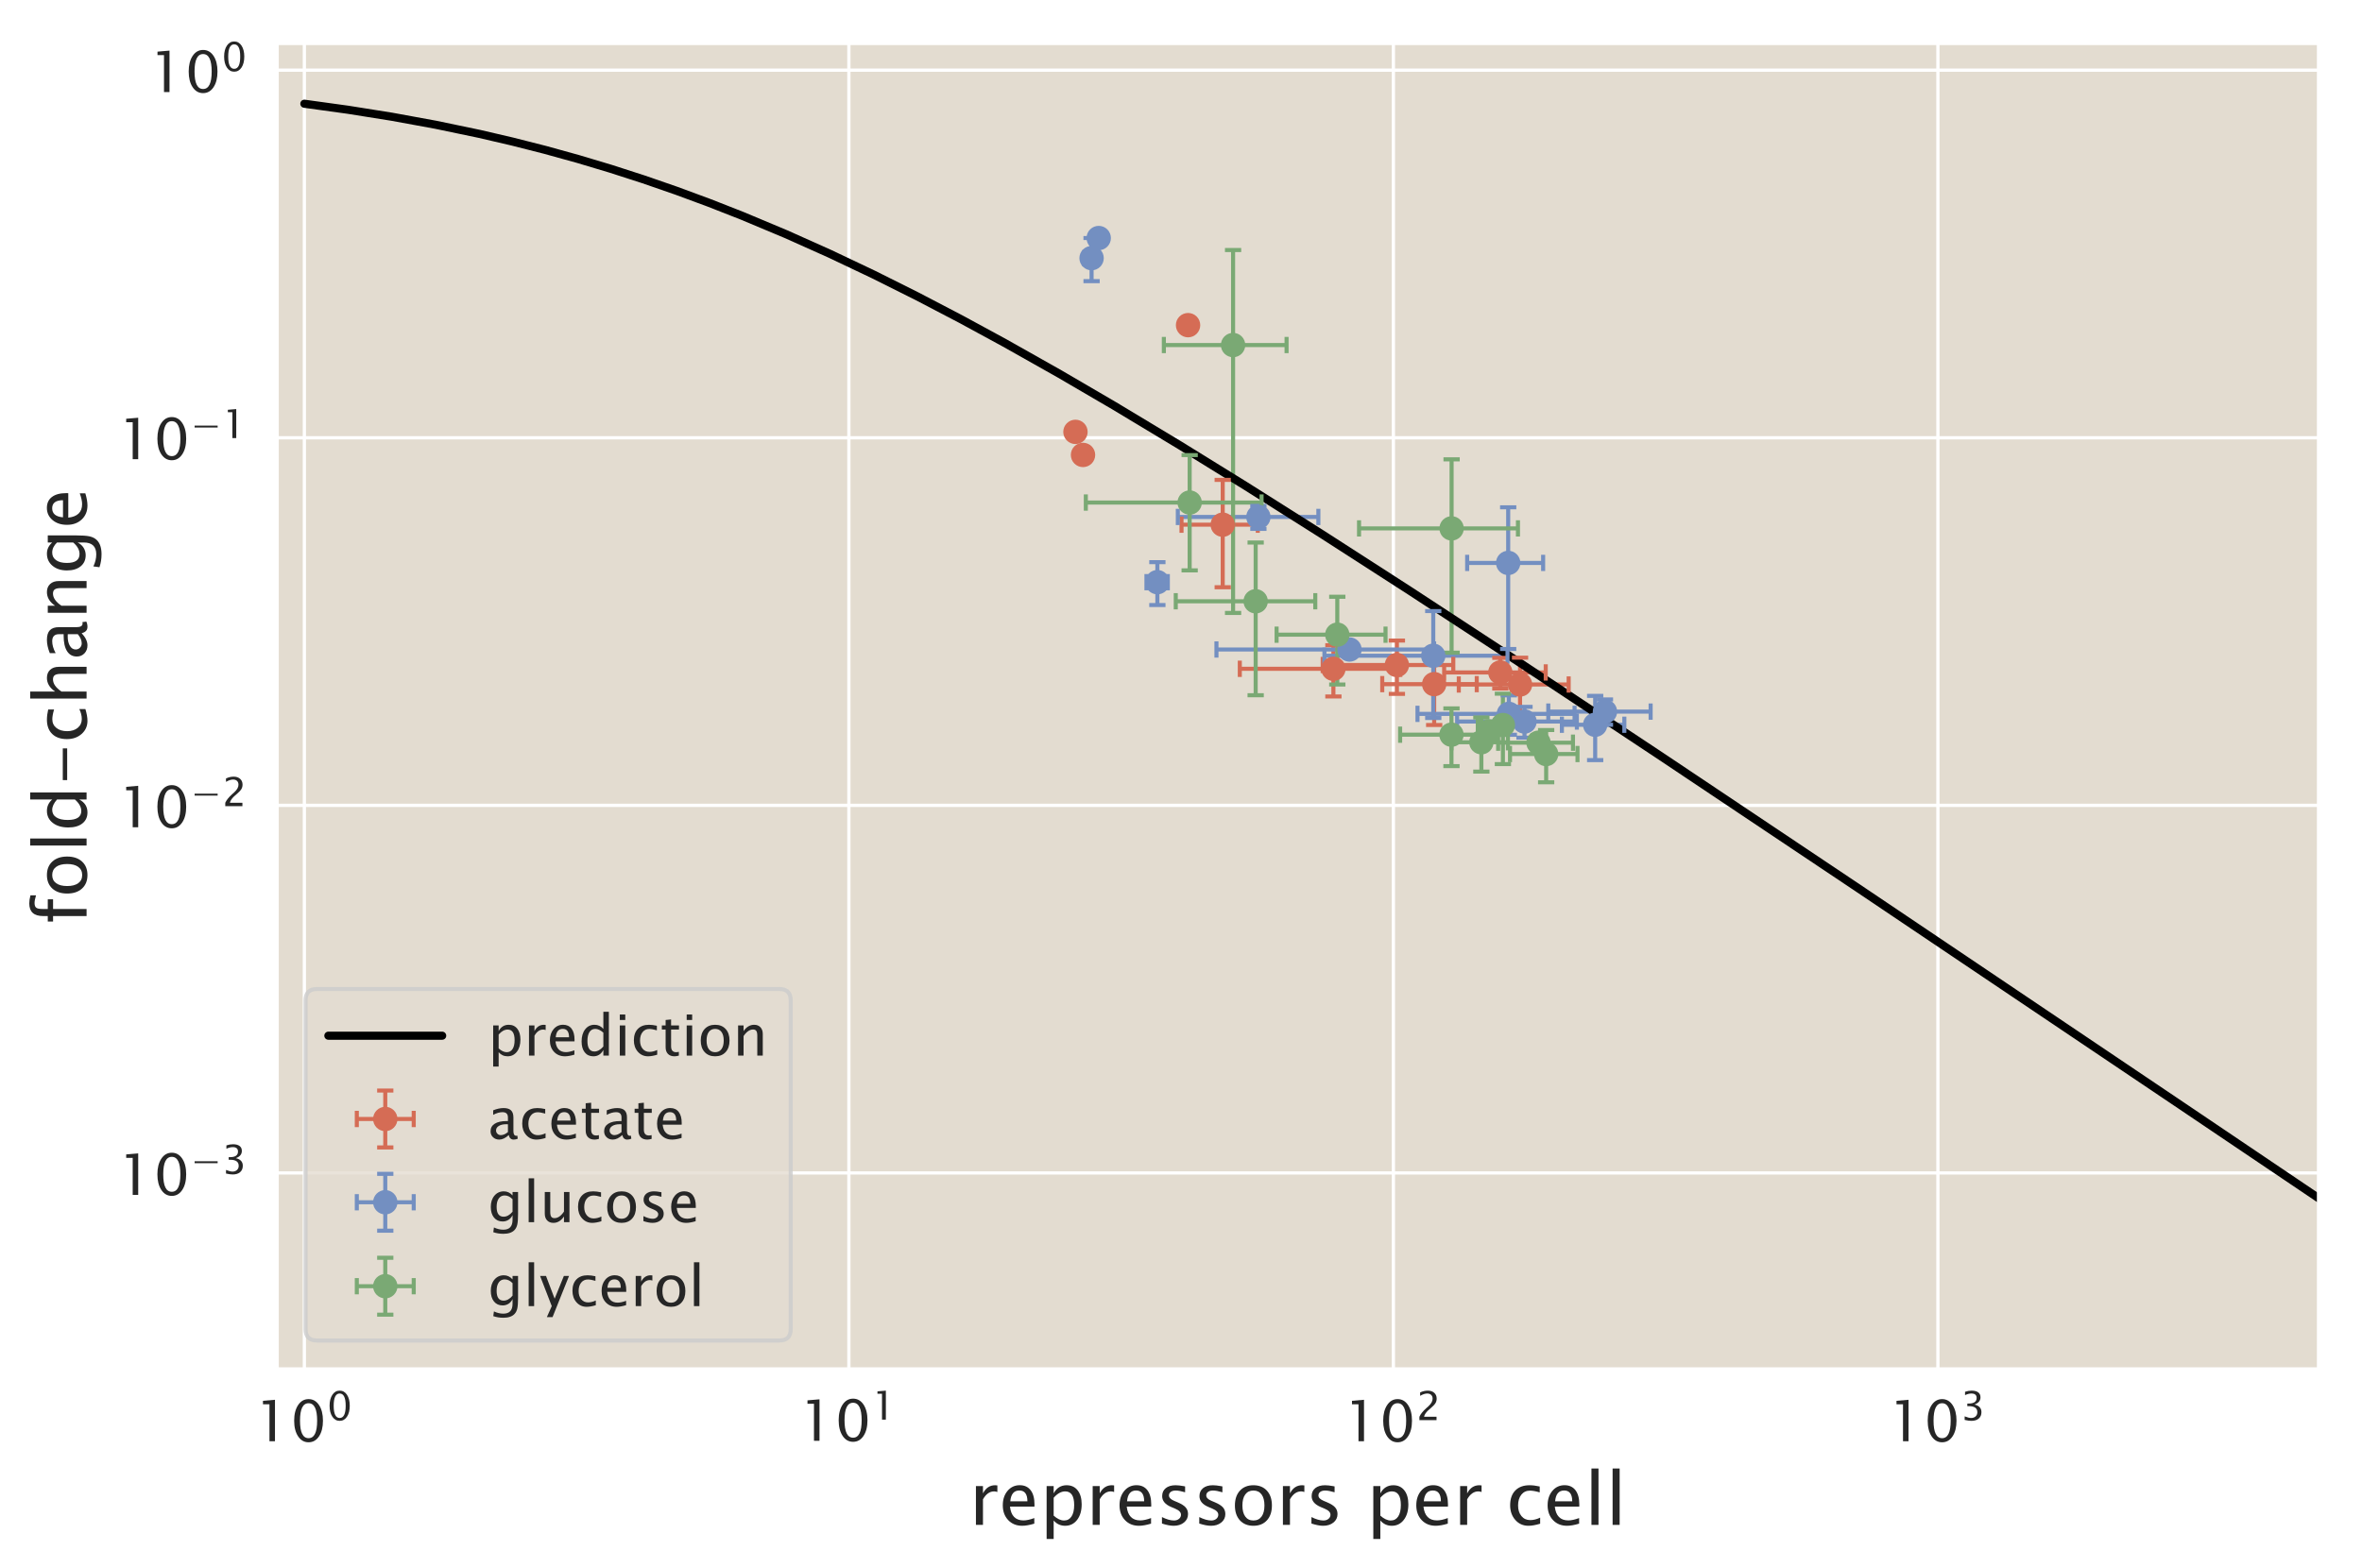 <?xml version="1.0" encoding="utf-8" standalone="no"?>
<!DOCTYPE svg PUBLIC "-//W3C//DTD SVG 1.1//EN"
  "http://www.w3.org/Graphics/SVG/1.1/DTD/svg11.dtd">
<!-- Created with matplotlib (https://matplotlib.org/) -->
<svg height="385.9pt" version="1.1" viewBox="0 0 581.081 385.9" width="581.081pt" xmlns="http://www.w3.org/2000/svg" xmlns:xlink="http://www.w3.org/1999/xlink">
 <defs>
  <style type="text/css">
*{stroke-linecap:butt;stroke-linejoin:round;}
  </style>
 </defs>
 <g id="figure_1">
  <g id="patch_1">
   <path d="M 0 385.9 
L 581.081 385.9 
L 581.081 0 
L 0 0 
z
" style="fill:#ffffff;"/>
  </g>
  <g id="axes_1">
   <g id="patch_2">
    <path d="M 68.181 336.86 
L 570.381 336.86 
L 570.381 10.7 
L 68.181 10.7 
z
" style="fill:#e3dcd0;"/>
   </g>
   <g id="matplotlib.axis_1">
    <g id="xtick_1">
     <g id="line2d_1">
      <path clip-path="url(#p376891c752)" d="M 74.878 336.86 
L 74.878 10.7 
" style="fill:none;stroke:#ffffff;stroke-linecap:round;stroke-width:0.8;"/>
     </g>
     <g id="text_1">
      <!-- $\mathdefault{10^{0}}$ -->
      <defs>
       <path d="M 26.172 0 
L 26.172 65.047 
L 14.75 65.047 
L 14.75 71.094 
L 35.844 72.906 
L 35.844 0 
z
" id="LucidaSansUnicode-49"/>
       <path d="M 31.641 -1.812 
Q 20.266 -1.812 13.297 8.609 
Q 6.344 19.047 6.344 36.141 
Q 6.344 53.219 13.297 63.641 
Q 20.266 74.078 31.641 74.078 
Q 43.062 74.078 50 63.672 
Q 56.938 53.266 56.938 36.141 
Q 56.938 19.047 50 8.609 
Q 43.062 -1.812 31.641 -1.812 
z
M 31.641 5.422 
Q 46.734 5.422 46.734 36.141 
Q 46.734 66.844 31.641 66.844 
Q 16.609 66.844 16.609 36.141 
Q 16.609 5.422 31.641 5.422 
z
" id="LucidaSansUnicode-48"/>
      </defs>
      <g style="fill:#262626;" transform="translate(62.628 354.653)scale(0.14 -0.14)">
       <use transform="translate(0 0.023)" xlink:href="#LucidaSansUnicode-49"/>
       <use transform="translate(63.232 0.023)" xlink:href="#LucidaSansUnicode-48"/>
       <use transform="translate(127.393 37.145)scale(0.7)" xlink:href="#LucidaSansUnicode-48"/>
      </g>
     </g>
    </g>
    <g id="xtick_2">
     <g id="line2d_2">
      <path clip-path="url(#p376891c752)" d="M 208.835 336.86 
L 208.835 10.7 
" style="fill:none;stroke:#ffffff;stroke-linecap:round;stroke-width:0.8;"/>
     </g>
     <g id="text_2">
      <!-- $\mathdefault{10^{1}}$ -->
      <g style="fill:#262626;" transform="translate(196.585 354.653)scale(0.14 -0.14)">
       <use transform="translate(0 0.844)" xlink:href="#LucidaSansUnicode-49"/>
       <use transform="translate(63.232 0.844)" xlink:href="#LucidaSansUnicode-48"/>
       <use transform="translate(127.393 37.966)scale(0.7)" xlink:href="#LucidaSansUnicode-49"/>
      </g>
     </g>
    </g>
    <g id="xtick_3">
     <g id="line2d_3">
      <path clip-path="url(#p376891c752)" d="M 342.792 336.86 
L 342.792 10.7 
" style="fill:none;stroke:#ffffff;stroke-linecap:round;stroke-width:0.8;"/>
     </g>
     <g id="text_3">
      <!-- $\mathdefault{10^{2}}$ -->
      <defs>
       <path d="M 8.297 0 
L 8.297 8.453 
Q 12.5 18.266 25.297 29.828 
L 30.812 34.766 
Q 41.453 44.391 41.453 53.859 
Q 41.453 59.906 37.812 63.375 
Q 34.188 66.844 27.781 66.844 
Q 20.312 66.844 10.109 61.031 
L 10.109 69.531 
Q 19.734 74.078 29.25 74.078 
Q 39.406 74.078 45.531 68.609 
Q 51.656 63.141 51.656 54.109 
Q 51.656 47.609 48.547 42.578 
Q 45.453 37.547 37.016 30.375 
L 33.297 27.203 
Q 21.734 17.391 19.922 8.453 
L 51.312 8.453 
L 51.312 0 
z
" id="LucidaSansUnicode-50"/>
      </defs>
      <g style="fill:#262626;" transform="translate(330.542 354.653)scale(0.14 -0.14)">
       <use transform="translate(0 0.023)" xlink:href="#LucidaSansUnicode-49"/>
       <use transform="translate(63.232 0.023)" xlink:href="#LucidaSansUnicode-48"/>
       <use transform="translate(127.393 37.145)scale(0.7)" xlink:href="#LucidaSansUnicode-50"/>
      </g>
     </g>
    </g>
    <g id="xtick_4">
     <g id="line2d_4">
      <path clip-path="url(#p376891c752)" d="M 476.749 336.86 
L 476.749 10.7 
" style="fill:none;stroke:#ffffff;stroke-linecap:round;stroke-width:0.8;"/>
     </g>
     <g id="text_4">
      <!-- $\mathdefault{10^{3}}$ -->
      <defs>
       <path d="M 10.156 0.531 
L 10.156 9.516 
Q 20.453 5.422 26.375 5.422 
Q 33.344 5.422 37.672 9.422 
Q 42 13.422 42 19.875 
Q 42 35.109 20.656 35.109 
L 16.844 35.109 
L 16.844 41.609 
L 20.219 41.656 
Q 40.234 41.656 40.234 55.766 
Q 40.234 66.844 26.953 66.844 
Q 19.828 66.844 11.141 62.797 
L 11.141 71.188 
Q 19.672 74.078 27.594 74.078 
Q 38.375 74.078 44.141 69.781 
Q 49.906 65.484 49.906 57.328 
Q 49.906 44.578 34.812 39.156 
Q 52.297 35.109 52.297 20.016 
Q 52.297 9.812 45.547 4 
Q 38.812 -1.812 27.047 -1.812 
Q 20.359 -1.812 10.156 0.531 
z
" id="LucidaSansUnicode-51"/>
      </defs>
      <g style="fill:#262626;" transform="translate(464.499 354.653)scale(0.14 -0.14)">
       <use transform="translate(0 0.023)" xlink:href="#LucidaSansUnicode-49"/>
       <use transform="translate(63.232 0.023)" xlink:href="#LucidaSansUnicode-48"/>
       <use transform="translate(127.393 37.145)scale(0.7)" xlink:href="#LucidaSansUnicode-51"/>
      </g>
     </g>
    </g>
    <g id="xtick_5"/>
    <g id="xtick_6"/>
    <g id="xtick_7"/>
    <g id="xtick_8"/>
    <g id="xtick_9"/>
    <g id="xtick_10"/>
    <g id="xtick_11"/>
    <g id="xtick_12"/>
    <g id="xtick_13"/>
    <g id="xtick_14"/>
    <g id="xtick_15"/>
    <g id="xtick_16"/>
    <g id="xtick_17"/>
    <g id="xtick_18"/>
    <g id="xtick_19"/>
    <g id="xtick_20"/>
    <g id="xtick_21"/>
    <g id="xtick_22"/>
    <g id="xtick_23"/>
    <g id="xtick_24"/>
    <g id="xtick_25"/>
    <g id="xtick_26"/>
    <g id="xtick_27"/>
    <g id="xtick_28"/>
    <g id="xtick_29"/>
    <g id="xtick_30"/>
    <g id="xtick_31"/>
    <g id="xtick_32"/>
    <g id="xtick_33"/>
    <g id="text_5">
     <!-- repressors per cell -->
     <defs>
      <path d="M 9.625 0 
L 9.625 53.031 
L 19.234 53.031 
L 19.234 43.062 
Q 24.953 54.203 35.844 54.203 
Q 37.312 54.203 38.922 53.953 
L 38.922 44.969 
Q 36.422 45.797 34.516 45.797 
Q 25.391 45.797 19.234 34.969 
L 19.234 0 
z
" id="LucidaSansUnicode-114"/>
      <path d="M 48.484 1.703 
Q 38.812 -1.219 31.938 -1.219 
Q 20.172 -1.219 12.797 6.562 
Q 5.422 14.359 5.422 26.766 
Q 5.422 38.812 11.938 46.531 
Q 18.453 54.25 28.609 54.25 
Q 38.234 54.25 43.484 47.391 
Q 48.734 40.531 48.734 27.938 
L 48.688 25 
L 15.234 25 
Q 17.328 6.109 33.734 6.109 
Q 39.75 6.109 48.484 9.328 
z
M 15.672 32.234 
L 39.062 32.234 
Q 39.062 47.016 28.031 47.016 
Q 16.938 47.016 15.672 32.234 
z
" id="LucidaSansUnicode-101"/>
      <path d="M 9.625 -19.281 
L 9.625 53.031 
L 19.234 53.031 
L 19.234 43.062 
Q 25.141 54.203 36.969 54.203 
Q 46.531 54.203 52.016 47.219 
Q 57.516 40.234 57.516 28.125 
Q 57.516 14.938 51.281 6.859 
Q 45.062 -1.219 34.906 -1.219 
Q 25.484 -1.219 19.234 6 
L 19.234 -19.281 
z
M 19.234 12.641 
Q 26.656 6 33.406 6 
Q 40.047 6 43.656 11.547 
Q 47.266 17.094 47.266 27.156 
Q 47.266 45.797 34.969 45.797 
Q 26.906 45.797 19.234 37.062 
z
" id="LucidaSansUnicode-112"/>
      <path d="M 7.672 1.859 
L 7.672 10.688 
Q 17.094 6 24.078 6 
Q 28.219 6 30.953 8.25 
Q 33.688 10.5 33.688 13.875 
Q 33.688 18.797 26.031 22.016 
L 20.406 24.422 
Q 7.953 29.594 7.953 39.312 
Q 7.953 46.234 12.859 50.219 
Q 17.781 54.203 26.312 54.203 
Q 30.766 54.203 37.312 52.984 
L 39.312 52.594 
L 39.312 44.578 
Q 31.25 46.969 26.469 46.969 
Q 22.266 46.969 19.75 45.141 
Q 17.234 43.312 17.234 40.234 
Q 17.234 35.891 24.266 32.906 
L 28.906 30.953 
Q 36.766 27.641 40.031 23.953 
Q 43.312 20.266 43.312 14.75 
Q 43.312 7.766 37.797 3.266 
Q 32.281 -1.219 23.688 -1.219 
Q 17.094 -1.219 7.672 1.859 
z
" id="LucidaSansUnicode-115"/>
      <path d="M 30.719 -1.219 
Q 19.047 -1.219 12.234 6.25 
Q 5.422 13.719 5.422 26.516 
Q 5.422 39.312 12.234 46.75 
Q 19.047 54.203 30.719 54.203 
Q 42.391 54.203 49.188 46.75 
Q 56 39.312 56 26.516 
Q 56 13.719 49.188 6.25 
Q 42.391 -1.219 30.719 -1.219 
z
M 30.719 6 
Q 37.891 6 41.844 11.375 
Q 45.797 16.75 45.797 26.516 
Q 45.797 36.281 41.844 41.625 
Q 37.891 46.969 30.719 46.969 
Q 23.531 46.969 19.594 41.625 
Q 15.672 36.281 15.672 26.516 
Q 15.672 16.75 19.594 11.375 
Q 23.531 6 30.719 6 
z
" id="LucidaSansUnicode-111"/>
      <path id="LucidaSansUnicode-32"/>
      <path d="M 46.438 1.609 
Q 37.109 -1.219 30.328 -1.219 
Q 19.578 -1.219 12.5 6.734 
Q 5.422 14.703 5.422 26.812 
Q 5.422 39.75 12.422 46.969 
Q 19.438 54.203 31.984 54.203 
Q 38.188 54.203 45.844 52.484 
L 45.844 44.438 
Q 37.703 46.828 32.562 46.828 
Q 25.141 46.828 20.703 41.281 
Q 16.266 35.75 16.266 26.516 
Q 16.266 17.578 20.844 12.062 
Q 25.438 6.547 32.859 6.547 
Q 39.453 6.547 46.438 9.906 
z
" id="LucidaSansUnicode-99"/>
      <path d="M 9.625 0 
L 9.625 77.094 
L 19.234 77.094 
L 19.234 0 
z
" id="LucidaSansUnicode-108"/>
     </defs>
     <g style="fill:#262626;" transform="translate(238.359 375.229)scale(0.18 -0.18)">
      <use xlink:href="#LucidaSansUnicode-114"/>
      <use x="40.918" xlink:href="#LucidaSansUnicode-101"/>
      <use x="96.631" xlink:href="#LucidaSansUnicode-112"/>
      <use x="159.57" xlink:href="#LucidaSansUnicode-114"/>
      <use x="200.488" xlink:href="#LucidaSansUnicode-101"/>
      <use x="256.201" xlink:href="#LucidaSansUnicode-115"/>
      <use x="307.178" xlink:href="#LucidaSansUnicode-115"/>
      <use x="358.154" xlink:href="#LucidaSansUnicode-111"/>
      <use x="419.58" xlink:href="#LucidaSansUnicode-114"/>
      <use x="460.498" xlink:href="#LucidaSansUnicode-115"/>
      <use x="511.475" xlink:href="#LucidaSansUnicode-32"/>
      <use x="543.115" xlink:href="#LucidaSansUnicode-112"/>
      <use x="606.055" xlink:href="#LucidaSansUnicode-101"/>
      <use x="661.768" xlink:href="#LucidaSansUnicode-114"/>
      <use x="702.686" xlink:href="#LucidaSansUnicode-32"/>
      <use x="734.326" xlink:href="#LucidaSansUnicode-99"/>
      <use x="785.547" xlink:href="#LucidaSansUnicode-101"/>
      <use x="841.26" xlink:href="#LucidaSansUnicode-108"/>
      <use x="870.166" xlink:href="#LucidaSansUnicode-108"/>
     </g>
    </g>
   </g>
   <g id="matplotlib.axis_2">
    <g id="ytick_1">
     <g id="line2d_5">
      <path clip-path="url(#p376891c752)" d="M 68.181 288.628 
L 570.381 288.628 
" style="fill:none;stroke:#ffffff;stroke-linecap:round;stroke-width:0.8;"/>
     </g>
     <g id="text_6">
      <!-- $\mathdefault{10^{-3}}$ -->
      <defs>
       <path d="M 10.844 26.516 
L 10.844 31.344 
L 68.656 31.344 
L 68.656 26.516 
z
" id="LucidaSansUnicode-8722"/>
      </defs>
      <g style="fill:#262626;" transform="translate(28.981 294.024)scale(0.14 -0.14)">
       <use transform="translate(0 0.023)" xlink:href="#LucidaSansUnicode-49"/>
       <use transform="translate(63.232 0.023)" xlink:href="#LucidaSansUnicode-48"/>
       <use transform="translate(127.393 37.145)scale(0.7)" xlink:href="#LucidaSansUnicode-8722"/>
       <use transform="translate(183.037 37.145)scale(0.7)" xlink:href="#LucidaSansUnicode-51"/>
      </g>
     </g>
    </g>
    <g id="ytick_2">
     <g id="line2d_6">
      <path clip-path="url(#p376891c752)" d="M 68.181 198.174 
L 570.381 198.174 
" style="fill:none;stroke:#ffffff;stroke-linecap:round;stroke-width:0.8;"/>
     </g>
     <g id="text_7">
      <!-- $\mathdefault{10^{-2}}$ -->
      <g style="fill:#262626;" transform="translate(28.981 203.571)scale(0.14 -0.14)">
       <use transform="translate(0 0.023)" xlink:href="#LucidaSansUnicode-49"/>
       <use transform="translate(63.232 0.023)" xlink:href="#LucidaSansUnicode-48"/>
       <use transform="translate(127.393 37.145)scale(0.7)" xlink:href="#LucidaSansUnicode-8722"/>
       <use transform="translate(183.037 37.145)scale(0.7)" xlink:href="#LucidaSansUnicode-50"/>
      </g>
     </g>
    </g>
    <g id="ytick_3">
     <g id="line2d_7">
      <path clip-path="url(#p376891c752)" d="M 68.181 107.721 
L 570.381 107.721 
" style="fill:none;stroke:#ffffff;stroke-linecap:round;stroke-width:0.8;"/>
     </g>
     <g id="text_8">
      <!-- $\mathdefault{10^{-1}}$ -->
      <g style="fill:#262626;" transform="translate(28.981 113.117)scale(0.14 -0.14)">
       <use transform="translate(0 0.844)" xlink:href="#LucidaSansUnicode-49"/>
       <use transform="translate(63.232 0.844)" xlink:href="#LucidaSansUnicode-48"/>
       <use transform="translate(127.393 37.966)scale(0.7)" xlink:href="#LucidaSansUnicode-8722"/>
       <use transform="translate(183.037 37.966)scale(0.7)" xlink:href="#LucidaSansUnicode-49"/>
      </g>
     </g>
    </g>
    <g id="ytick_4">
     <g id="line2d_8">
      <path clip-path="url(#p376891c752)" d="M 68.181 17.267 
L 570.381 17.267 
" style="fill:none;stroke:#ffffff;stroke-linecap:round;stroke-width:0.8;"/>
     </g>
     <g id="text_9">
      <!-- $\mathdefault{10^{0}}$ -->
      <g style="fill:#262626;" transform="translate(36.681 22.664)scale(0.14 -0.14)">
       <use transform="translate(0 0.023)" xlink:href="#LucidaSansUnicode-49"/>
       <use transform="translate(63.232 0.023)" xlink:href="#LucidaSansUnicode-48"/>
       <use transform="translate(127.393 37.145)scale(0.7)" xlink:href="#LucidaSansUnicode-48"/>
      </g>
     </g>
    </g>
    <g id="ytick_5"/>
    <g id="ytick_6"/>
    <g id="ytick_7"/>
    <g id="ytick_8"/>
    <g id="ytick_9"/>
    <g id="ytick_10"/>
    <g id="ytick_11"/>
    <g id="ytick_12"/>
    <g id="ytick_13"/>
    <g id="ytick_14"/>
    <g id="ytick_15"/>
    <g id="ytick_16"/>
    <g id="ytick_17"/>
    <g id="ytick_18"/>
    <g id="ytick_19"/>
    <g id="ytick_20"/>
    <g id="ytick_21"/>
    <g id="ytick_22"/>
    <g id="ytick_23"/>
    <g id="ytick_24"/>
    <g id="ytick_25"/>
    <g id="ytick_26"/>
    <g id="ytick_27"/>
    <g id="ytick_28"/>
    <g id="ytick_29"/>
    <g id="ytick_30"/>
    <g id="ytick_31"/>
    <g id="ytick_32"/>
    <g id="ytick_33"/>
    <g id="ytick_34"/>
    <g id="ytick_35"/>
    <g id="text_10">
     <!-- fold-change -->
     <defs>
      <path d="M 11.422 0 
L 11.422 45.797 
L 3.906 45.797 
L 3.906 53.031 
L 11.422 53.031 
L 11.422 59.375 
Q 11.422 78.328 28.719 78.328 
Q 33.547 78.328 39.703 76.703 
L 39.703 69.094 
Q 33.203 71.094 29.297 71.094 
Q 24.562 71.094 22.828 68.812 
Q 21.094 66.547 21.094 60.406 
L 21.094 53.031 
L 34.328 53.031 
L 34.328 45.797 
L 21.094 45.797 
L 21.094 0 
z
" id="LucidaSansUnicode-102"/>
      <path d="M 43.656 0 
L 43.656 9.969 
Q 37.797 -1.219 25.984 -1.219 
Q 16.406 -1.219 10.906 5.766 
Q 5.422 12.75 5.422 24.859 
Q 5.422 38.094 11.641 46.141 
Q 17.875 54.203 28.031 54.203 
Q 37.453 54.203 43.656 46.969 
L 43.656 77.094 
L 53.328 77.094 
L 53.328 0 
z
M 43.656 40.375 
Q 36.188 46.969 29.5 46.969 
Q 22.906 46.969 19.281 41.453 
Q 15.672 35.938 15.672 25.828 
Q 15.672 7.234 27.984 7.234 
Q 35.984 7.234 43.656 15.969 
z
" id="LucidaSansUnicode-100"/>
      <path d="M 7.234 26.516 
L 7.234 32.516 
L 50.594 32.516 
L 50.594 26.516 
z
" id="LucidaSansUnicode-45"/>
      <path d="M 9.625 0 
L 9.625 77.094 
L 19.234 77.094 
L 19.234 43.062 
Q 26.859 54.203 37.891 54.203 
Q 44.828 54.203 48.906 49.828 
Q 52.984 45.453 52.984 38.094 
L 52.984 0 
L 43.359 0 
L 43.359 34.969 
Q 43.359 40.875 41.625 43.391 
Q 39.891 45.906 35.891 45.906 
Q 27.047 45.906 19.234 34.328 
L 19.234 0 
z
" id="LucidaSansUnicode-104"/>
      <path d="M 36.969 6.734 
Q 28.328 -1.219 20.312 -1.219 
Q 13.719 -1.219 9.375 2.906 
Q 5.031 7.031 5.031 13.328 
Q 5.031 22.016 12.328 26.672 
Q 19.625 31.344 33.297 31.344 
L 35.547 31.344 
L 35.547 37.75 
Q 35.547 46.969 25.922 46.969 
Q 18.453 46.969 9.625 42.281 
L 9.625 50.25 
Q 19.344 54.203 27.938 54.203 
Q 36.766 54.203 40.969 50.172 
Q 45.172 46.141 45.172 37.75 
L 45.172 13.719 
Q 45.172 5.469 50.25 5.469 
Q 50.875 5.469 52.094 5.672 
L 52.781 0.344 
Q 49.516 -1.219 45.562 -1.219 
Q 38.812 -1.219 36.969 6.734 
z
M 35.547 11.969 
L 35.547 25.688 
L 32.469 25.781 
Q 24.469 25.781 19.562 22.797 
Q 14.656 19.828 14.656 14.891 
Q 14.656 11.422 17.094 9.031 
Q 19.531 6.641 23.047 6.641 
Q 29.047 6.641 35.547 11.969 
z
" id="LucidaSansUnicode-97"/>
      <path d="M 9.625 0 
L 9.625 53.031 
L 19.234 53.031 
L 19.234 43.062 
Q 26.859 54.203 37.891 54.203 
Q 44.828 54.203 48.906 49.828 
Q 52.984 45.453 52.984 38.094 
L 52.984 0 
L 43.359 0 
L 43.359 34.969 
Q 43.359 40.875 41.625 43.391 
Q 39.891 45.906 35.891 45.906 
Q 27.047 45.906 19.234 34.328 
L 19.234 0 
z
" id="LucidaSansUnicode-110"/>
      <path d="M 9.812 -17.625 
L 10.938 -9.281 
Q 19.281 -13.234 27.438 -13.234 
Q 43.656 -13.234 43.656 4 
L 43.656 12.359 
Q 41.156 7.078 36.547 4.141 
Q 31.938 1.219 26.266 1.219 
Q 16.656 1.219 11.031 8.125 
Q 5.422 15.047 5.422 26.859 
Q 5.422 38.969 11.812 46.578 
Q 18.219 54.203 28.375 54.203 
Q 37.25 54.203 43.656 46.969 
L 43.656 53.031 
L 53.328 53.031 
L 53.328 14.453 
Q 53.328 2 52.031 -3.984 
Q 50.734 -9.969 47.172 -13.766 
Q 40.875 -20.453 27.484 -20.453 
Q 18.312 -20.453 9.812 -17.625 
z
M 43.656 18.359 
L 43.656 40.375 
Q 37.312 46.969 29.828 46.969 
Q 23.188 46.969 19.422 41.641 
Q 15.672 36.328 15.672 26.906 
Q 15.672 9.625 27.938 9.625 
Q 36.281 9.625 43.656 18.359 
z
" id="LucidaSansUnicode-103"/>
     </defs>
     <g style="fill:#262626;" transform="translate(21.299 227.468)rotate(-90)scale(0.18 -0.18)">
      <use xlink:href="#LucidaSansUnicode-102"/>
      <use x="36.768" xlink:href="#LucidaSansUnicode-111"/>
      <use x="98.193" xlink:href="#LucidaSansUnicode-108"/>
      <use x="127.1" xlink:href="#LucidaSansUnicode-100"/>
      <use x="190.039" xlink:href="#LucidaSansUnicode-45"/>
      <use x="247.9" xlink:href="#LucidaSansUnicode-99"/>
      <use x="299.121" xlink:href="#LucidaSansUnicode-104"/>
      <use x="361.182" xlink:href="#LucidaSansUnicode-97"/>
      <use x="416.406" xlink:href="#LucidaSansUnicode-110"/>
      <use x="478.467" xlink:href="#LucidaSansUnicode-103"/>
      <use x="540.82" xlink:href="#LucidaSansUnicode-101"/>
     </g>
    </g>
   </g>
   <g id="LineCollection_1">
    <path clip-path="url(#p376891c752)" d="M 290.667 129.112 
L 309.433 129.112 
" style="fill:none;stroke:#d56c55;"/>
    <path clip-path="url(#p376891c752)" d="M 305.008 164.57 
L 344.485 164.57 
" style="fill:none;stroke:#d56c55;"/>
    <path clip-path="url(#p376891c752)" d="M 325.399 163.639 
L 357.527 163.639 
" style="fill:none;stroke:#d56c55;"/>
    <path clip-path="url(#p376891c752)" d="M 340.049 168.346 
L 363.298 168.346 
" style="fill:none;stroke:#d56c55;"/>
    <path clip-path="url(#p376891c752)" d="M 358.88 168.431 
L 385.911 168.431 
" style="fill:none;stroke:#d56c55;"/>
    <path clip-path="url(#p376891c752)" d="M 355.278 165.469 
L 380.267 165.469 
" style="fill:none;stroke:#d56c55;"/>
   </g>
   <g id="LineCollection_2">
    <path clip-path="url(#p376891c752)" d="M 300.804 144.499 
L 300.804 118.084 
" style="fill:none;stroke:#d56c55;"/>
    <path clip-path="url(#p376891c752)" d="M 328.033 171.382 
L 328.033 158.766 
" style="fill:none;stroke:#d56c55;"/>
    <path clip-path="url(#p376891c752)" d="M 343.653 170.747 
L 343.653 157.622 
" style="fill:none;stroke:#d56c55;"/>
    <path clip-path="url(#p376891c752)" d="M 352.827 178.397 
L 352.827 160.349 
" style="fill:none;stroke:#d56c55;"/>
    <path clip-path="url(#p376891c752)" d="M 373.951 176.365 
L 373.951 161.833 
" style="fill:none;stroke:#d56c55;"/>
    <path clip-path="url(#p376891c752)" d="M 369.104 169.418 
L 369.104 161.881 
" style="fill:none;stroke:#d56c55;"/>
   </g>
   <g id="LineCollection_3">
    <path clip-path="url(#p376891c752)" d="M 266.732 63.519 
L 270.298 63.519 
" style="fill:none;stroke:#738fc1;"/>
    <path clip-path="url(#p376891c752)" d="M 289.761 127.209 
L 324.336 127.209 
" style="fill:none;stroke:#738fc1;"/>
    <path clip-path="url(#p376891c752)" d="M 282.041 143.254 
L 287.299 143.254 
" style="fill:none;stroke:#738fc1;"/>
    <path clip-path="url(#p376891c752)" d="M 299.262 159.823 
L 352.815 159.823 
" style="fill:none;stroke:#738fc1;"/>
    <path clip-path="url(#p376891c752)" d="M 360.94 138.518 
L 379.63 138.518 
" style="fill:none;stroke:#738fc1;"/>
    <path clip-path="url(#p376891c752)" d="M 325.825 161.357 
L 370.867 161.357 
" style="fill:none;stroke:#738fc1;"/>
    <path clip-path="url(#p376891c752)" d="M 348.721 175.663 
L 387.363 175.663 
" style="fill:none;stroke:#738fc1;"/>
    <path clip-path="url(#p376891c752)" d="M 358.473 177.542 
L 387.928 177.542 
" style="fill:none;stroke:#738fc1;"/>
    <path clip-path="url(#p376891c752)" d="M 384.245 178.344 
L 399.607 178.344 
" style="fill:none;stroke:#738fc1;"/>
    <path clip-path="url(#p376891c752)" d="M 380.894 175.107 
L 406.076 175.107 
" style="fill:none;stroke:#738fc1;"/>
   </g>
   <g id="LineCollection_4">
    <path clip-path="url(#p376891c752)" d="M 268.543 69.178 
L 268.543 58.574 
" style="fill:none;stroke:#738fc1;"/>
    <path clip-path="url(#p376891c752)" d="M 309.58 130.139 
L 309.58 124.483 
" style="fill:none;stroke:#738fc1;"/>
    <path clip-path="url(#p376891c752)" d="M 284.729 148.884 
L 284.729 138.331 
" style="fill:none;stroke:#738fc1;"/>
    <path clip-path="url(#p376891c752)" d="M 331.995 161.246 
L 331.995 158.451 
" style="fill:none;stroke:#738fc1;"/>
    <path clip-path="url(#p376891c752)" d="M 371.032 159.699 
L 371.032 124.832 
" style="fill:none;stroke:#738fc1;"/>
    <path clip-path="url(#p376891c752)" d="M 352.6 176.669 
L 352.6 150.367 
" style="fill:none;stroke:#738fc1;"/>
    <path clip-path="url(#p376891c752)" d="M 371.193 180.807 
L 371.193 171.116 
" style="fill:none;stroke:#738fc1;"/>
    <path clip-path="url(#p376891c752)" d="M 375.045 181.513 
L 375.045 173.935 
" style="fill:none;stroke:#738fc1;"/>
    <path clip-path="url(#p376891c752)" d="M 392.432 187.039 
L 392.432 171.23 
" style="fill:none;stroke:#738fc1;"/>
    <path clip-path="url(#p376891c752)" d="M 394.837 178.341 
L 394.837 172.12 
" style="fill:none;stroke:#738fc1;"/>
   </g>
   <g id="LineCollection_5">
    <path clip-path="url(#p376891c752)" d="M 286.323 84.906 
L 316.511 84.906 
" style="fill:none;stroke:#7aa974;"/>
    <path clip-path="url(#p376891c752)" d="M 267.126 123.662 
L 310.362 123.662 
" style="fill:none;stroke:#7aa974;"/>
    <path clip-path="url(#p376891c752)" d="M 289.252 147.957 
L 323.576 147.957 
" style="fill:none;stroke:#7aa974;"/>
    <path clip-path="url(#p376891c752)" d="M 314.06 156.173 
L 340.856 156.173 
" style="fill:none;stroke:#7aa974;"/>
    <path clip-path="url(#p376891c752)" d="M 334.341 130.021 
L 373.434 130.021 
" style="fill:none;stroke:#7aa974;"/>
    <path clip-path="url(#p376891c752)" d="M 344.449 180.78 
L 367.453 180.78 
" style="fill:none;stroke:#7aa974;"/>
    <path clip-path="url(#p376891c752)" d="M 357.069 182.645 
L 370.969 182.645 
" style="fill:none;stroke:#7aa974;"/>
    <path clip-path="url(#p376891c752)" d="M 363.553 178.413 
L 375.315 178.413 
" style="fill:none;stroke:#7aa974;"/>
    <path clip-path="url(#p376891c752)" d="M 371.481 185.545 
L 388.085 185.545 
" style="fill:none;stroke:#7aa974;"/>
    <path clip-path="url(#p376891c752)" d="M 368.562 182.754 
L 386.971 182.754 
" style="fill:none;stroke:#7aa974;"/>
   </g>
   <g id="LineCollection_6">
    <path clip-path="url(#p376891c752)" d="M 303.353 150.822 
L 303.353 61.528 
" style="fill:none;stroke:#7aa974;"/>
    <path clip-path="url(#p376891c752)" d="M 292.672 140.352 
L 292.672 111.985 
" style="fill:none;stroke:#7aa974;"/>
    <path clip-path="url(#p376891c752)" d="M 308.909 171.075 
L 308.909 133.501 
" style="fill:none;stroke:#7aa974;"/>
    <path clip-path="url(#p376891c752)" d="M 328.988 168.438 
L 328.988 146.84 
" style="fill:none;stroke:#7aa974;"/>
    <path clip-path="url(#p376891c752)" d="M 357.111 160.602 
L 357.111 113.036 
" style="fill:none;stroke:#7aa974;"/>
    <path clip-path="url(#p376891c752)" d="M 357.08 188.516 
L 357.08 174.321 
" style="fill:none;stroke:#7aa974;"/>
    <path clip-path="url(#p376891c752)" d="M 364.433 189.868 
L 364.433 176.546 
" style="fill:none;stroke:#7aa974;"/>
    <path clip-path="url(#p376891c752)" d="M 369.731 188.025 
L 369.731 170.697 
" style="fill:none;stroke:#7aa974;"/>
    <path clip-path="url(#p376891c752)" d="M 380.373 192.501 
L 380.373 179.637 
" style="fill:none;stroke:#7aa974;"/>
    <path clip-path="url(#p376891c752)" d="M 378.492 184.681 
L 378.492 180.916 
" style="fill:none;stroke:#7aa974;"/>
   </g>
   <g id="line2d_9">
    <path clip-path="url(#p376891c752)" d="M 74.878 25.525 
L 85.649 27.012 
L 96.419 28.729 
L 107.19 30.7 
L 117.96 32.949 
L 126.038 34.829 
L 134.116 36.884 
L 142.193 39.119 
L 150.271 41.539 
L 158.349 44.147 
L 166.427 46.945 
L 174.505 49.931 
L 182.582 53.103 
L 193.353 57.615 
L 204.123 62.435 
L 214.894 67.547 
L 225.664 72.929 
L 236.434 78.558 
L 247.205 84.41 
L 260.668 92.004 
L 274.131 99.865 
L 290.286 109.593 
L 306.442 119.583 
L 325.29 131.498 
L 346.831 145.374 
L 373.757 162.993 
L 408.761 186.192 
L 457.228 218.617 
L 535.313 271.17 
L 582.081 302.716 
L 582.081 302.716 
" style="fill:none;stroke:#000000;stroke-linecap:round;stroke-width:2;"/>
   </g>
   <g id="line2d_10">
    <defs>
     <path d="M 0 2 
L 0 -2 
" id="m6f88a85f8b" style="stroke:#d56c55;"/>
    </defs>
    <g clip-path="url(#p376891c752)">
     <use style="fill:#d56c55;stroke:#d56c55;" x="290.667" xlink:href="#m6f88a85f8b" y="129.112"/>
     <use style="fill:#d56c55;stroke:#d56c55;" x="305.008" xlink:href="#m6f88a85f8b" y="164.57"/>
     <use style="fill:#d56c55;stroke:#d56c55;" x="325.399" xlink:href="#m6f88a85f8b" y="163.639"/>
     <use style="fill:#d56c55;stroke:#d56c55;" x="340.049" xlink:href="#m6f88a85f8b" y="168.346"/>
     <use style="fill:#d56c55;stroke:#d56c55;" x="358.88" xlink:href="#m6f88a85f8b" y="168.431"/>
     <use style="fill:#d56c55;stroke:#d56c55;" x="355.278" xlink:href="#m6f88a85f8b" y="165.469"/>
    </g>
   </g>
   <g id="line2d_11">
    <g clip-path="url(#p376891c752)">
     <use style="fill:#d56c55;stroke:#d56c55;" x="309.433" xlink:href="#m6f88a85f8b" y="129.112"/>
     <use style="fill:#d56c55;stroke:#d56c55;" x="344.485" xlink:href="#m6f88a85f8b" y="164.57"/>
     <use style="fill:#d56c55;stroke:#d56c55;" x="357.527" xlink:href="#m6f88a85f8b" y="163.639"/>
     <use style="fill:#d56c55;stroke:#d56c55;" x="363.298" xlink:href="#m6f88a85f8b" y="168.346"/>
     <use style="fill:#d56c55;stroke:#d56c55;" x="385.911" xlink:href="#m6f88a85f8b" y="168.431"/>
     <use style="fill:#d56c55;stroke:#d56c55;" x="380.267" xlink:href="#m6f88a85f8b" y="165.469"/>
    </g>
   </g>
   <g id="line2d_12">
    <defs>
     <path d="M 2 0 
L -2 -0 
" id="m4328f7e7d2" style="stroke:#d56c55;"/>
    </defs>
    <g clip-path="url(#p376891c752)">
     <use style="fill:#d56c55;stroke:#d56c55;" x="300.804" xlink:href="#m4328f7e7d2" y="144.499"/>
     <use style="fill:#d56c55;stroke:#d56c55;" x="328.033" xlink:href="#m4328f7e7d2" y="171.382"/>
     <use style="fill:#d56c55;stroke:#d56c55;" x="343.653" xlink:href="#m4328f7e7d2" y="170.747"/>
     <use style="fill:#d56c55;stroke:#d56c55;" x="352.827" xlink:href="#m4328f7e7d2" y="178.397"/>
     <use style="fill:#d56c55;stroke:#d56c55;" x="373.951" xlink:href="#m4328f7e7d2" y="176.365"/>
     <use style="fill:#d56c55;stroke:#d56c55;" x="369.104" xlink:href="#m4328f7e7d2" y="169.418"/>
    </g>
   </g>
   <g id="line2d_13">
    <g clip-path="url(#p376891c752)">
     <use style="fill:#d56c55;stroke:#d56c55;" x="300.804" xlink:href="#m4328f7e7d2" y="118.084"/>
     <use style="fill:#d56c55;stroke:#d56c55;" x="328.033" xlink:href="#m4328f7e7d2" y="158.766"/>
     <use style="fill:#d56c55;stroke:#d56c55;" x="343.653" xlink:href="#m4328f7e7d2" y="157.622"/>
     <use style="fill:#d56c55;stroke:#d56c55;" x="352.827" xlink:href="#m4328f7e7d2" y="160.349"/>
     <use style="fill:#d56c55;stroke:#d56c55;" x="373.951" xlink:href="#m4328f7e7d2" y="161.833"/>
     <use style="fill:#d56c55;stroke:#d56c55;" x="369.104" xlink:href="#m4328f7e7d2" y="161.881"/>
    </g>
   </g>
   <g id="line2d_14">
    <defs>
     <path d="M 0 2 
L 0 -2 
" id="m53cefe7922" style="stroke:#738fc1;"/>
    </defs>
    <g clip-path="url(#p376891c752)">
     <use style="fill:#738fc1;stroke:#738fc1;" x="266.732" xlink:href="#m53cefe7922" y="63.519"/>
     <use style="fill:#738fc1;stroke:#738fc1;" x="289.761" xlink:href="#m53cefe7922" y="127.209"/>
     <use style="fill:#738fc1;stroke:#738fc1;" x="282.041" xlink:href="#m53cefe7922" y="143.254"/>
     <use style="fill:#738fc1;stroke:#738fc1;" x="299.262" xlink:href="#m53cefe7922" y="159.823"/>
     <use style="fill:#738fc1;stroke:#738fc1;" x="360.94" xlink:href="#m53cefe7922" y="138.518"/>
     <use style="fill:#738fc1;stroke:#738fc1;" x="325.825" xlink:href="#m53cefe7922" y="161.357"/>
     <use style="fill:#738fc1;stroke:#738fc1;" x="348.721" xlink:href="#m53cefe7922" y="175.663"/>
     <use style="fill:#738fc1;stroke:#738fc1;" x="358.473" xlink:href="#m53cefe7922" y="177.542"/>
     <use style="fill:#738fc1;stroke:#738fc1;" x="384.245" xlink:href="#m53cefe7922" y="178.344"/>
     <use style="fill:#738fc1;stroke:#738fc1;" x="380.894" xlink:href="#m53cefe7922" y="175.107"/>
    </g>
   </g>
   <g id="line2d_15">
    <g clip-path="url(#p376891c752)">
     <use style="fill:#738fc1;stroke:#738fc1;" x="270.298" xlink:href="#m53cefe7922" y="63.519"/>
     <use style="fill:#738fc1;stroke:#738fc1;" x="324.336" xlink:href="#m53cefe7922" y="127.209"/>
     <use style="fill:#738fc1;stroke:#738fc1;" x="287.299" xlink:href="#m53cefe7922" y="143.254"/>
     <use style="fill:#738fc1;stroke:#738fc1;" x="352.815" xlink:href="#m53cefe7922" y="159.823"/>
     <use style="fill:#738fc1;stroke:#738fc1;" x="379.63" xlink:href="#m53cefe7922" y="138.518"/>
     <use style="fill:#738fc1;stroke:#738fc1;" x="370.867" xlink:href="#m53cefe7922" y="161.357"/>
     <use style="fill:#738fc1;stroke:#738fc1;" x="387.363" xlink:href="#m53cefe7922" y="175.663"/>
     <use style="fill:#738fc1;stroke:#738fc1;" x="387.928" xlink:href="#m53cefe7922" y="177.542"/>
     <use style="fill:#738fc1;stroke:#738fc1;" x="399.607" xlink:href="#m53cefe7922" y="178.344"/>
     <use style="fill:#738fc1;stroke:#738fc1;" x="406.076" xlink:href="#m53cefe7922" y="175.107"/>
    </g>
   </g>
   <g id="line2d_16">
    <defs>
     <path d="M 2 0 
L -2 -0 
" id="m36b81ffa9f" style="stroke:#738fc1;"/>
    </defs>
    <g clip-path="url(#p376891c752)">
     <use style="fill:#738fc1;stroke:#738fc1;" x="268.543" xlink:href="#m36b81ffa9f" y="69.178"/>
     <use style="fill:#738fc1;stroke:#738fc1;" x="309.58" xlink:href="#m36b81ffa9f" y="130.139"/>
     <use style="fill:#738fc1;stroke:#738fc1;" x="284.729" xlink:href="#m36b81ffa9f" y="148.884"/>
     <use style="fill:#738fc1;stroke:#738fc1;" x="331.995" xlink:href="#m36b81ffa9f" y="161.246"/>
     <use style="fill:#738fc1;stroke:#738fc1;" x="371.032" xlink:href="#m36b81ffa9f" y="159.699"/>
     <use style="fill:#738fc1;stroke:#738fc1;" x="352.6" xlink:href="#m36b81ffa9f" y="176.669"/>
     <use style="fill:#738fc1;stroke:#738fc1;" x="371.193" xlink:href="#m36b81ffa9f" y="180.807"/>
     <use style="fill:#738fc1;stroke:#738fc1;" x="375.045" xlink:href="#m36b81ffa9f" y="181.513"/>
     <use style="fill:#738fc1;stroke:#738fc1;" x="392.432" xlink:href="#m36b81ffa9f" y="187.039"/>
     <use style="fill:#738fc1;stroke:#738fc1;" x="394.837" xlink:href="#m36b81ffa9f" y="178.341"/>
    </g>
   </g>
   <g id="line2d_17">
    <g clip-path="url(#p376891c752)">
     <use style="fill:#738fc1;stroke:#738fc1;" x="268.543" xlink:href="#m36b81ffa9f" y="58.574"/>
     <use style="fill:#738fc1;stroke:#738fc1;" x="309.58" xlink:href="#m36b81ffa9f" y="124.483"/>
     <use style="fill:#738fc1;stroke:#738fc1;" x="284.729" xlink:href="#m36b81ffa9f" y="138.331"/>
     <use style="fill:#738fc1;stroke:#738fc1;" x="331.995" xlink:href="#m36b81ffa9f" y="158.451"/>
     <use style="fill:#738fc1;stroke:#738fc1;" x="371.032" xlink:href="#m36b81ffa9f" y="124.832"/>
     <use style="fill:#738fc1;stroke:#738fc1;" x="352.6" xlink:href="#m36b81ffa9f" y="150.367"/>
     <use style="fill:#738fc1;stroke:#738fc1;" x="371.193" xlink:href="#m36b81ffa9f" y="171.116"/>
     <use style="fill:#738fc1;stroke:#738fc1;" x="375.045" xlink:href="#m36b81ffa9f" y="173.935"/>
     <use style="fill:#738fc1;stroke:#738fc1;" x="392.432" xlink:href="#m36b81ffa9f" y="171.23"/>
     <use style="fill:#738fc1;stroke:#738fc1;" x="394.837" xlink:href="#m36b81ffa9f" y="172.12"/>
    </g>
   </g>
   <g id="line2d_18">
    <defs>
     <path d="M 0 2 
L 0 -2 
" id="mb829352410" style="stroke:#7aa974;"/>
    </defs>
    <g clip-path="url(#p376891c752)">
     <use style="fill:#7aa974;stroke:#7aa974;" x="286.323" xlink:href="#mb829352410" y="84.906"/>
     <use style="fill:#7aa974;stroke:#7aa974;" x="267.126" xlink:href="#mb829352410" y="123.662"/>
     <use style="fill:#7aa974;stroke:#7aa974;" x="289.252" xlink:href="#mb829352410" y="147.957"/>
     <use style="fill:#7aa974;stroke:#7aa974;" x="314.06" xlink:href="#mb829352410" y="156.173"/>
     <use style="fill:#7aa974;stroke:#7aa974;" x="334.341" xlink:href="#mb829352410" y="130.021"/>
     <use style="fill:#7aa974;stroke:#7aa974;" x="344.449" xlink:href="#mb829352410" y="180.78"/>
     <use style="fill:#7aa974;stroke:#7aa974;" x="357.069" xlink:href="#mb829352410" y="182.645"/>
     <use style="fill:#7aa974;stroke:#7aa974;" x="363.553" xlink:href="#mb829352410" y="178.413"/>
     <use style="fill:#7aa974;stroke:#7aa974;" x="371.481" xlink:href="#mb829352410" y="185.545"/>
     <use style="fill:#7aa974;stroke:#7aa974;" x="368.562" xlink:href="#mb829352410" y="182.754"/>
    </g>
   </g>
   <g id="line2d_19">
    <g clip-path="url(#p376891c752)">
     <use style="fill:#7aa974;stroke:#7aa974;" x="316.511" xlink:href="#mb829352410" y="84.906"/>
     <use style="fill:#7aa974;stroke:#7aa974;" x="310.362" xlink:href="#mb829352410" y="123.662"/>
     <use style="fill:#7aa974;stroke:#7aa974;" x="323.576" xlink:href="#mb829352410" y="147.957"/>
     <use style="fill:#7aa974;stroke:#7aa974;" x="340.856" xlink:href="#mb829352410" y="156.173"/>
     <use style="fill:#7aa974;stroke:#7aa974;" x="373.434" xlink:href="#mb829352410" y="130.021"/>
     <use style="fill:#7aa974;stroke:#7aa974;" x="367.453" xlink:href="#mb829352410" y="180.78"/>
     <use style="fill:#7aa974;stroke:#7aa974;" x="370.969" xlink:href="#mb829352410" y="182.645"/>
     <use style="fill:#7aa974;stroke:#7aa974;" x="375.315" xlink:href="#mb829352410" y="178.413"/>
     <use style="fill:#7aa974;stroke:#7aa974;" x="388.085" xlink:href="#mb829352410" y="185.545"/>
     <use style="fill:#7aa974;stroke:#7aa974;" x="386.971" xlink:href="#mb829352410" y="182.754"/>
    </g>
   </g>
   <g id="line2d_20">
    <defs>
     <path d="M 2 0 
L -2 -0 
" id="md5fec6041f" style="stroke:#7aa974;"/>
    </defs>
    <g clip-path="url(#p376891c752)">
     <use style="fill:#7aa974;stroke:#7aa974;" x="303.353" xlink:href="#md5fec6041f" y="150.822"/>
     <use style="fill:#7aa974;stroke:#7aa974;" x="292.672" xlink:href="#md5fec6041f" y="140.352"/>
     <use style="fill:#7aa974;stroke:#7aa974;" x="308.909" xlink:href="#md5fec6041f" y="171.075"/>
     <use style="fill:#7aa974;stroke:#7aa974;" x="328.988" xlink:href="#md5fec6041f" y="168.438"/>
     <use style="fill:#7aa974;stroke:#7aa974;" x="357.111" xlink:href="#md5fec6041f" y="160.602"/>
     <use style="fill:#7aa974;stroke:#7aa974;" x="357.08" xlink:href="#md5fec6041f" y="188.516"/>
     <use style="fill:#7aa974;stroke:#7aa974;" x="364.433" xlink:href="#md5fec6041f" y="189.868"/>
     <use style="fill:#7aa974;stroke:#7aa974;" x="369.731" xlink:href="#md5fec6041f" y="188.025"/>
     <use style="fill:#7aa974;stroke:#7aa974;" x="380.373" xlink:href="#md5fec6041f" y="192.501"/>
     <use style="fill:#7aa974;stroke:#7aa974;" x="378.492" xlink:href="#md5fec6041f" y="184.681"/>
    </g>
   </g>
   <g id="line2d_21">
    <g clip-path="url(#p376891c752)">
     <use style="fill:#7aa974;stroke:#7aa974;" x="303.353" xlink:href="#md5fec6041f" y="61.528"/>
     <use style="fill:#7aa974;stroke:#7aa974;" x="292.672" xlink:href="#md5fec6041f" y="111.985"/>
     <use style="fill:#7aa974;stroke:#7aa974;" x="308.909" xlink:href="#md5fec6041f" y="133.501"/>
     <use style="fill:#7aa974;stroke:#7aa974;" x="328.988" xlink:href="#md5fec6041f" y="146.84"/>
     <use style="fill:#7aa974;stroke:#7aa974;" x="357.111" xlink:href="#md5fec6041f" y="113.036"/>
     <use style="fill:#7aa974;stroke:#7aa974;" x="357.08" xlink:href="#md5fec6041f" y="174.321"/>
     <use style="fill:#7aa974;stroke:#7aa974;" x="364.433" xlink:href="#md5fec6041f" y="176.546"/>
     <use style="fill:#7aa974;stroke:#7aa974;" x="369.731" xlink:href="#md5fec6041f" y="170.697"/>
     <use style="fill:#7aa974;stroke:#7aa974;" x="380.373" xlink:href="#md5fec6041f" y="179.637"/>
     <use style="fill:#7aa974;stroke:#7aa974;" x="378.492" xlink:href="#md5fec6041f" y="180.916"/>
    </g>
   </g>
   <g id="line2d_22">
    <defs>
     <path d="M 0 2.5 
C 0.663 2.5 1.299 2.237 1.768 1.768 
C 2.237 1.299 2.5 0.663 2.5 0 
C 2.5 -0.663 2.237 -1.299 1.768 -1.768 
C 1.299 -2.237 0.663 -2.5 0 -2.5 
C -0.663 -2.5 -1.299 -2.237 -1.768 -1.768 
C -2.237 -1.299 -2.5 -0.663 -2.5 0 
C -2.5 0.663 -2.237 1.299 -1.768 1.768 
C -1.299 2.237 -0.663 2.5 0 2.5 
z
" id="m2fcadfeda2" style="stroke:#d56c55;"/>
    </defs>
    <g clip-path="url(#p376891c752)">
     <use style="fill:#d56c55;stroke:#d56c55;" x="292.277" xlink:href="#m2fcadfeda2" y="80.011"/>
     <use style="fill:#d56c55;stroke:#d56c55;" x="266.436" xlink:href="#m2fcadfeda2" y="111.945"/>
     <use style="fill:#d56c55;stroke:#d56c55;" x="264.576" xlink:href="#m2fcadfeda2" y="106.271"/>
     <use style="fill:#d56c55;stroke:#d56c55;" x="300.804" xlink:href="#m2fcadfeda2" y="129.112"/>
     <use style="fill:#d56c55;stroke:#d56c55;" x="328.033" xlink:href="#m2fcadfeda2" y="164.57"/>
     <use style="fill:#d56c55;stroke:#d56c55;" x="343.653" xlink:href="#m2fcadfeda2" y="163.639"/>
     <use style="fill:#d56c55;stroke:#d56c55;" x="352.827" xlink:href="#m2fcadfeda2" y="168.346"/>
     <use style="fill:#d56c55;stroke:#d56c55;" x="373.951" xlink:href="#m2fcadfeda2" y="168.431"/>
     <use style="fill:#d56c55;stroke:#d56c55;" x="369.104" xlink:href="#m2fcadfeda2" y="165.469"/>
    </g>
   </g>
   <g id="line2d_23">
    <defs>
     <path d="M 0 2.5 
C 0.663 2.5 1.299 2.237 1.768 1.768 
C 2.237 1.299 2.5 0.663 2.5 0 
C 2.5 -0.663 2.237 -1.299 1.768 -1.768 
C 1.299 -2.237 0.663 -2.5 0 -2.5 
C -0.663 -2.5 -1.299 -2.237 -1.768 -1.768 
C -2.237 -1.299 -2.5 -0.663 -2.5 0 
C -2.5 0.663 -2.237 1.299 -1.768 1.768 
C -1.299 2.237 -0.663 2.5 0 2.5 
z
" id="me906490bf6" style="stroke:#738fc1;"/>
    </defs>
    <g clip-path="url(#p376891c752)">
     <use style="fill:#738fc1;stroke:#738fc1;" x="270.298" xlink:href="#me906490bf6" y="58.574"/>
     <use style="fill:#738fc1;stroke:#738fc1;" x="268.543" xlink:href="#me906490bf6" y="63.519"/>
     <use style="fill:#738fc1;stroke:#738fc1;" x="309.58" xlink:href="#me906490bf6" y="127.209"/>
     <use style="fill:#738fc1;stroke:#738fc1;" x="284.729" xlink:href="#me906490bf6" y="143.254"/>
     <use style="fill:#738fc1;stroke:#738fc1;" x="331.995" xlink:href="#me906490bf6" y="159.823"/>
     <use style="fill:#738fc1;stroke:#738fc1;" x="371.032" xlink:href="#me906490bf6" y="138.518"/>
     <use style="fill:#738fc1;stroke:#738fc1;" x="352.6" xlink:href="#me906490bf6" y="161.357"/>
     <use style="fill:#738fc1;stroke:#738fc1;" x="371.193" xlink:href="#me906490bf6" y="175.663"/>
     <use style="fill:#738fc1;stroke:#738fc1;" x="375.045" xlink:href="#me906490bf6" y="177.542"/>
     <use style="fill:#738fc1;stroke:#738fc1;" x="392.432" xlink:href="#me906490bf6" y="178.344"/>
     <use style="fill:#738fc1;stroke:#738fc1;" x="394.837" xlink:href="#me906490bf6" y="175.107"/>
    </g>
   </g>
   <g id="line2d_24">
    <defs>
     <path d="M 0 2.5 
C 0.663 2.5 1.299 2.237 1.768 1.768 
C 2.237 1.299 2.5 0.663 2.5 0 
C 2.5 -0.663 2.237 -1.299 1.768 -1.768 
C 1.299 -2.237 0.663 -2.5 0 -2.5 
C -0.663 -2.5 -1.299 -2.237 -1.768 -1.768 
C -2.237 -1.299 -2.5 -0.663 -2.5 0 
C -2.5 0.663 -2.237 1.299 -1.768 1.768 
C -1.299 2.237 -0.663 2.5 0 2.5 
z
" id="mbfba3a8052" style="stroke:#7aa974;"/>
    </defs>
    <g clip-path="url(#p376891c752)">
     <use style="fill:#7aa974;stroke:#7aa974;" x="303.353" xlink:href="#mbfba3a8052" y="84.906"/>
     <use style="fill:#7aa974;stroke:#7aa974;" x="292.672" xlink:href="#mbfba3a8052" y="123.662"/>
     <use style="fill:#7aa974;stroke:#7aa974;" x="308.909" xlink:href="#mbfba3a8052" y="147.957"/>
     <use style="fill:#7aa974;stroke:#7aa974;" x="328.988" xlink:href="#mbfba3a8052" y="156.173"/>
     <use style="fill:#7aa974;stroke:#7aa974;" x="366.284" xlink:href="#mbfba3a8052" y="179.973"/>
     <use style="fill:#7aa974;stroke:#7aa974;" x="357.111" xlink:href="#mbfba3a8052" y="130.021"/>
     <use style="fill:#7aa974;stroke:#7aa974;" x="357.08" xlink:href="#mbfba3a8052" y="180.78"/>
     <use style="fill:#7aa974;stroke:#7aa974;" x="364.433" xlink:href="#mbfba3a8052" y="182.645"/>
     <use style="fill:#7aa974;stroke:#7aa974;" x="369.731" xlink:href="#mbfba3a8052" y="178.413"/>
     <use style="fill:#7aa974;stroke:#7aa974;" x="380.373" xlink:href="#mbfba3a8052" y="185.545"/>
     <use style="fill:#7aa974;stroke:#7aa974;" x="378.492" xlink:href="#mbfba3a8052" y="182.754"/>
    </g>
   </g>
   <g id="patch_3">
    <path d="M 68.181 336.86 
L 68.181 10.7 
" style="fill:none;stroke:#ffffff;stroke-linecap:square;stroke-linejoin:miter;stroke-width:0.8;"/>
   </g>
   <g id="patch_4">
    <path d="M 570.381 336.86 
L 570.381 10.7 
" style="fill:none;stroke:#ffffff;stroke-linecap:square;stroke-linejoin:miter;stroke-width:0.8;"/>
   </g>
   <g id="patch_5">
    <path d="M 68.181 336.86 
L 570.381 336.86 
" style="fill:none;stroke:#ffffff;stroke-linecap:square;stroke-linejoin:miter;stroke-width:0.8;"/>
   </g>
   <g id="patch_6">
    <path d="M 68.181 10.7 
L 570.381 10.7 
" style="fill:none;stroke:#ffffff;stroke-linecap:square;stroke-linejoin:miter;stroke-width:0.8;"/>
   </g>
   <g id="legend_1">
    <g id="patch_7">
     <path d="M 77.981 329.86 
L 191.722 329.86 
Q 194.522 329.86 194.522 327.06 
L 194.522 246.162 
Q 194.522 243.362 191.722 243.362 
L 77.981 243.362 
Q 75.181 243.362 75.181 246.162 
L 75.181 327.06 
Q 75.181 329.86 77.981 329.86 
z
" style="fill:#e3dcd0;opacity:0.8;stroke:#cccccc;stroke-linejoin:miter;"/>
    </g>
    <g id="line2d_25">
     <path d="M 80.781 254.855 
L 108.781 254.855 
" style="fill:none;stroke:#000000;stroke-linecap:round;stroke-width:2;"/>
    </g>
    <g id="line2d_26"/>
    <g id="text_11">
     <!-- prediction -->
     <defs>
      <path d="M 9.625 0 
L 9.625 53.031 
L 19.234 53.031 
L 19.234 0 
z
M 9.625 62.641 
L 9.625 72.266 
L 19.234 72.266 
L 19.234 62.641 
z
" id="LucidaSansUnicode-105"/>
      <path d="M 33.25 0 
Q 28.812 -1.219 25.531 -1.219 
Q 18.219 -1.219 14.109 2.969 
Q 10.016 7.172 10.016 14.656 
L 10.016 45.797 
L 3.375 45.797 
L 3.375 53.031 
L 10.016 53.031 
L 10.016 62.641 
L 19.625 63.578 
L 19.625 53.031 
L 33.5 53.031 
L 33.5 45.797 
L 19.625 45.797 
L 19.625 16.406 
Q 19.625 6 28.609 6 
Q 30.516 6 33.25 6.641 
z
" id="LucidaSansUnicode-116"/>
     </defs>
     <g style="fill:#262626;" transform="translate(119.981 259.755)scale(0.14 -0.14)">
      <use xlink:href="#LucidaSansUnicode-112"/>
      <use x="62.939" xlink:href="#LucidaSansUnicode-114"/>
      <use x="103.857" xlink:href="#LucidaSansUnicode-101"/>
      <use x="159.57" xlink:href="#LucidaSansUnicode-100"/>
      <use x="222.51" xlink:href="#LucidaSansUnicode-105"/>
      <use x="251.416" xlink:href="#LucidaSansUnicode-99"/>
      <use x="302.637" xlink:href="#LucidaSansUnicode-116"/>
      <use x="340.039" xlink:href="#LucidaSansUnicode-105"/>
      <use x="368.945" xlink:href="#LucidaSansUnicode-111"/>
      <use x="430.371" xlink:href="#LucidaSansUnicode-110"/>
     </g>
    </g>
    <g id="LineCollection_7">
     <path d="M 87.781 275.348 
L 101.781 275.348 
" style="fill:none;stroke:#d56c55;"/>
    </g>
    <g id="LineCollection_8">
     <path d="M 94.781 282.348 
L 94.781 268.348 
" style="fill:none;stroke:#d56c55;"/>
    </g>
    <g id="line2d_27">
     <g>
      <use style="fill:#d56c55;stroke:#d56c55;" x="87.781" xlink:href="#m6f88a85f8b" y="275.348"/>
     </g>
    </g>
    <g id="line2d_28">
     <g>
      <use style="fill:#d56c55;stroke:#d56c55;" x="101.781" xlink:href="#m6f88a85f8b" y="275.348"/>
     </g>
    </g>
    <g id="line2d_29">
     <g>
      <use style="fill:#d56c55;stroke:#d56c55;" x="94.781" xlink:href="#m4328f7e7d2" y="282.348"/>
     </g>
    </g>
    <g id="line2d_30">
     <g>
      <use style="fill:#d56c55;stroke:#d56c55;" x="94.781" xlink:href="#m4328f7e7d2" y="268.348"/>
     </g>
    </g>
    <g id="line2d_31"/>
    <g id="line2d_32">
     <g>
      <use style="fill:#d56c55;stroke:#d56c55;" x="94.781" xlink:href="#m2fcadfeda2" y="275.348"/>
     </g>
    </g>
    <g id="text_12">
     <!-- acetate -->
     <g style="fill:#262626;" transform="translate(119.981 280.248)scale(0.14 -0.14)">
      <use xlink:href="#LucidaSansUnicode-97"/>
      <use x="55.225" xlink:href="#LucidaSansUnicode-99"/>
      <use x="106.445" xlink:href="#LucidaSansUnicode-101"/>
      <use x="162.158" xlink:href="#LucidaSansUnicode-116"/>
      <use x="199.561" xlink:href="#LucidaSansUnicode-97"/>
      <use x="254.785" xlink:href="#LucidaSansUnicode-116"/>
      <use x="292.188" xlink:href="#LucidaSansUnicode-101"/>
     </g>
    </g>
    <g id="LineCollection_9">
     <path d="M 87.781 295.84 
L 101.781 295.84 
" style="fill:none;stroke:#738fc1;"/>
    </g>
    <g id="LineCollection_10">
     <path d="M 94.781 302.84 
L 94.781 288.84 
" style="fill:none;stroke:#738fc1;"/>
    </g>
    <g id="line2d_33">
     <g>
      <use style="fill:#738fc1;stroke:#738fc1;" x="87.781" xlink:href="#m53cefe7922" y="295.84"/>
     </g>
    </g>
    <g id="line2d_34">
     <g>
      <use style="fill:#738fc1;stroke:#738fc1;" x="101.781" xlink:href="#m53cefe7922" y="295.84"/>
     </g>
    </g>
    <g id="line2d_35">
     <g>
      <use style="fill:#738fc1;stroke:#738fc1;" x="94.781" xlink:href="#m36b81ffa9f" y="302.84"/>
     </g>
    </g>
    <g id="line2d_36">
     <g>
      <use style="fill:#738fc1;stroke:#738fc1;" x="94.781" xlink:href="#m36b81ffa9f" y="288.84"/>
     </g>
    </g>
    <g id="line2d_37"/>
    <g id="line2d_38">
     <g>
      <use style="fill:#738fc1;stroke:#738fc1;" x="94.781" xlink:href="#me906490bf6" y="295.84"/>
     </g>
    </g>
    <g id="text_13">
     <!-- glucose -->
     <defs>
      <path d="M 42.781 0 
L 42.781 9.969 
Q 35.109 -1.219 24.172 -1.219 
Q 17.234 -1.219 13.125 3.141 
Q 9.031 7.516 9.031 14.938 
L 9.031 53.031 
L 18.656 53.031 
L 18.656 18.062 
Q 18.656 12.109 20.391 9.594 
Q 22.125 7.078 26.172 7.078 
Q 34.969 7.078 42.781 18.656 
L 42.781 53.031 
L 52.391 53.031 
L 52.391 0 
z
" id="LucidaSansUnicode-117"/>
     </defs>
     <g style="fill:#262626;" transform="translate(119.981 300.74)scale(0.14 -0.14)">
      <use xlink:href="#LucidaSansUnicode-103"/>
      <use x="62.354" xlink:href="#LucidaSansUnicode-108"/>
      <use x="91.26" xlink:href="#LucidaSansUnicode-117"/>
      <use x="153.32" xlink:href="#LucidaSansUnicode-99"/>
      <use x="204.541" xlink:href="#LucidaSansUnicode-111"/>
      <use x="265.967" xlink:href="#LucidaSansUnicode-115"/>
      <use x="316.943" xlink:href="#LucidaSansUnicode-101"/>
     </g>
    </g>
    <g id="LineCollection_11">
     <path d="M 87.781 316.497 
L 101.781 316.497 
" style="fill:none;stroke:#7aa974;"/>
    </g>
    <g id="LineCollection_12">
     <path d="M 94.781 323.497 
L 94.781 309.497 
" style="fill:none;stroke:#7aa974;"/>
    </g>
    <g id="line2d_39">
     <g>
      <use style="fill:#7aa974;stroke:#7aa974;" x="87.781" xlink:href="#mb829352410" y="316.497"/>
     </g>
    </g>
    <g id="line2d_40">
     <g>
      <use style="fill:#7aa974;stroke:#7aa974;" x="101.781" xlink:href="#mb829352410" y="316.497"/>
     </g>
    </g>
    <g id="line2d_41">
     <g>
      <use style="fill:#7aa974;stroke:#7aa974;" x="94.781" xlink:href="#md5fec6041f" y="323.497"/>
     </g>
    </g>
    <g id="line2d_42">
     <g>
      <use style="fill:#7aa974;stroke:#7aa974;" x="94.781" xlink:href="#md5fec6041f" y="309.497"/>
     </g>
    </g>
    <g id="line2d_43"/>
    <g id="line2d_44">
     <g>
      <use style="fill:#7aa974;stroke:#7aa974;" x="94.781" xlink:href="#mbfba3a8052" y="316.497"/>
     </g>
    </g>
    <g id="text_14">
     <!-- glycerol -->
     <defs>
      <path d="M 12.703 -19.281 
L 21.297 0 
L 0.781 53.031 
L 11.188 53.031 
L 26.375 13.094 
L 42.578 53.031 
L 51.656 53.031 
L 22.703 -19.281 
z
" id="LucidaSansUnicode-121"/>
     </defs>
     <g style="fill:#262626;" transform="translate(119.981 321.397)scale(0.14 -0.14)">
      <use xlink:href="#LucidaSansUnicode-103"/>
      <use x="62.354" xlink:href="#LucidaSansUnicode-108"/>
      <use x="91.26" xlink:href="#LucidaSansUnicode-121"/>
      <use x="143.506" xlink:href="#LucidaSansUnicode-99"/>
      <use x="194.727" xlink:href="#LucidaSansUnicode-101"/>
      <use x="250.439" xlink:href="#LucidaSansUnicode-114"/>
      <use x="291.357" xlink:href="#LucidaSansUnicode-111"/>
      <use x="352.783" xlink:href="#LucidaSansUnicode-108"/>
     </g>
    </g>
   </g>
  </g>
 </g>
 <defs>
  <clipPath id="p376891c752">
   <rect height="326.16" width="502.2" x="68.181" y="10.7"/>
  </clipPath>
 </defs>
</svg>
